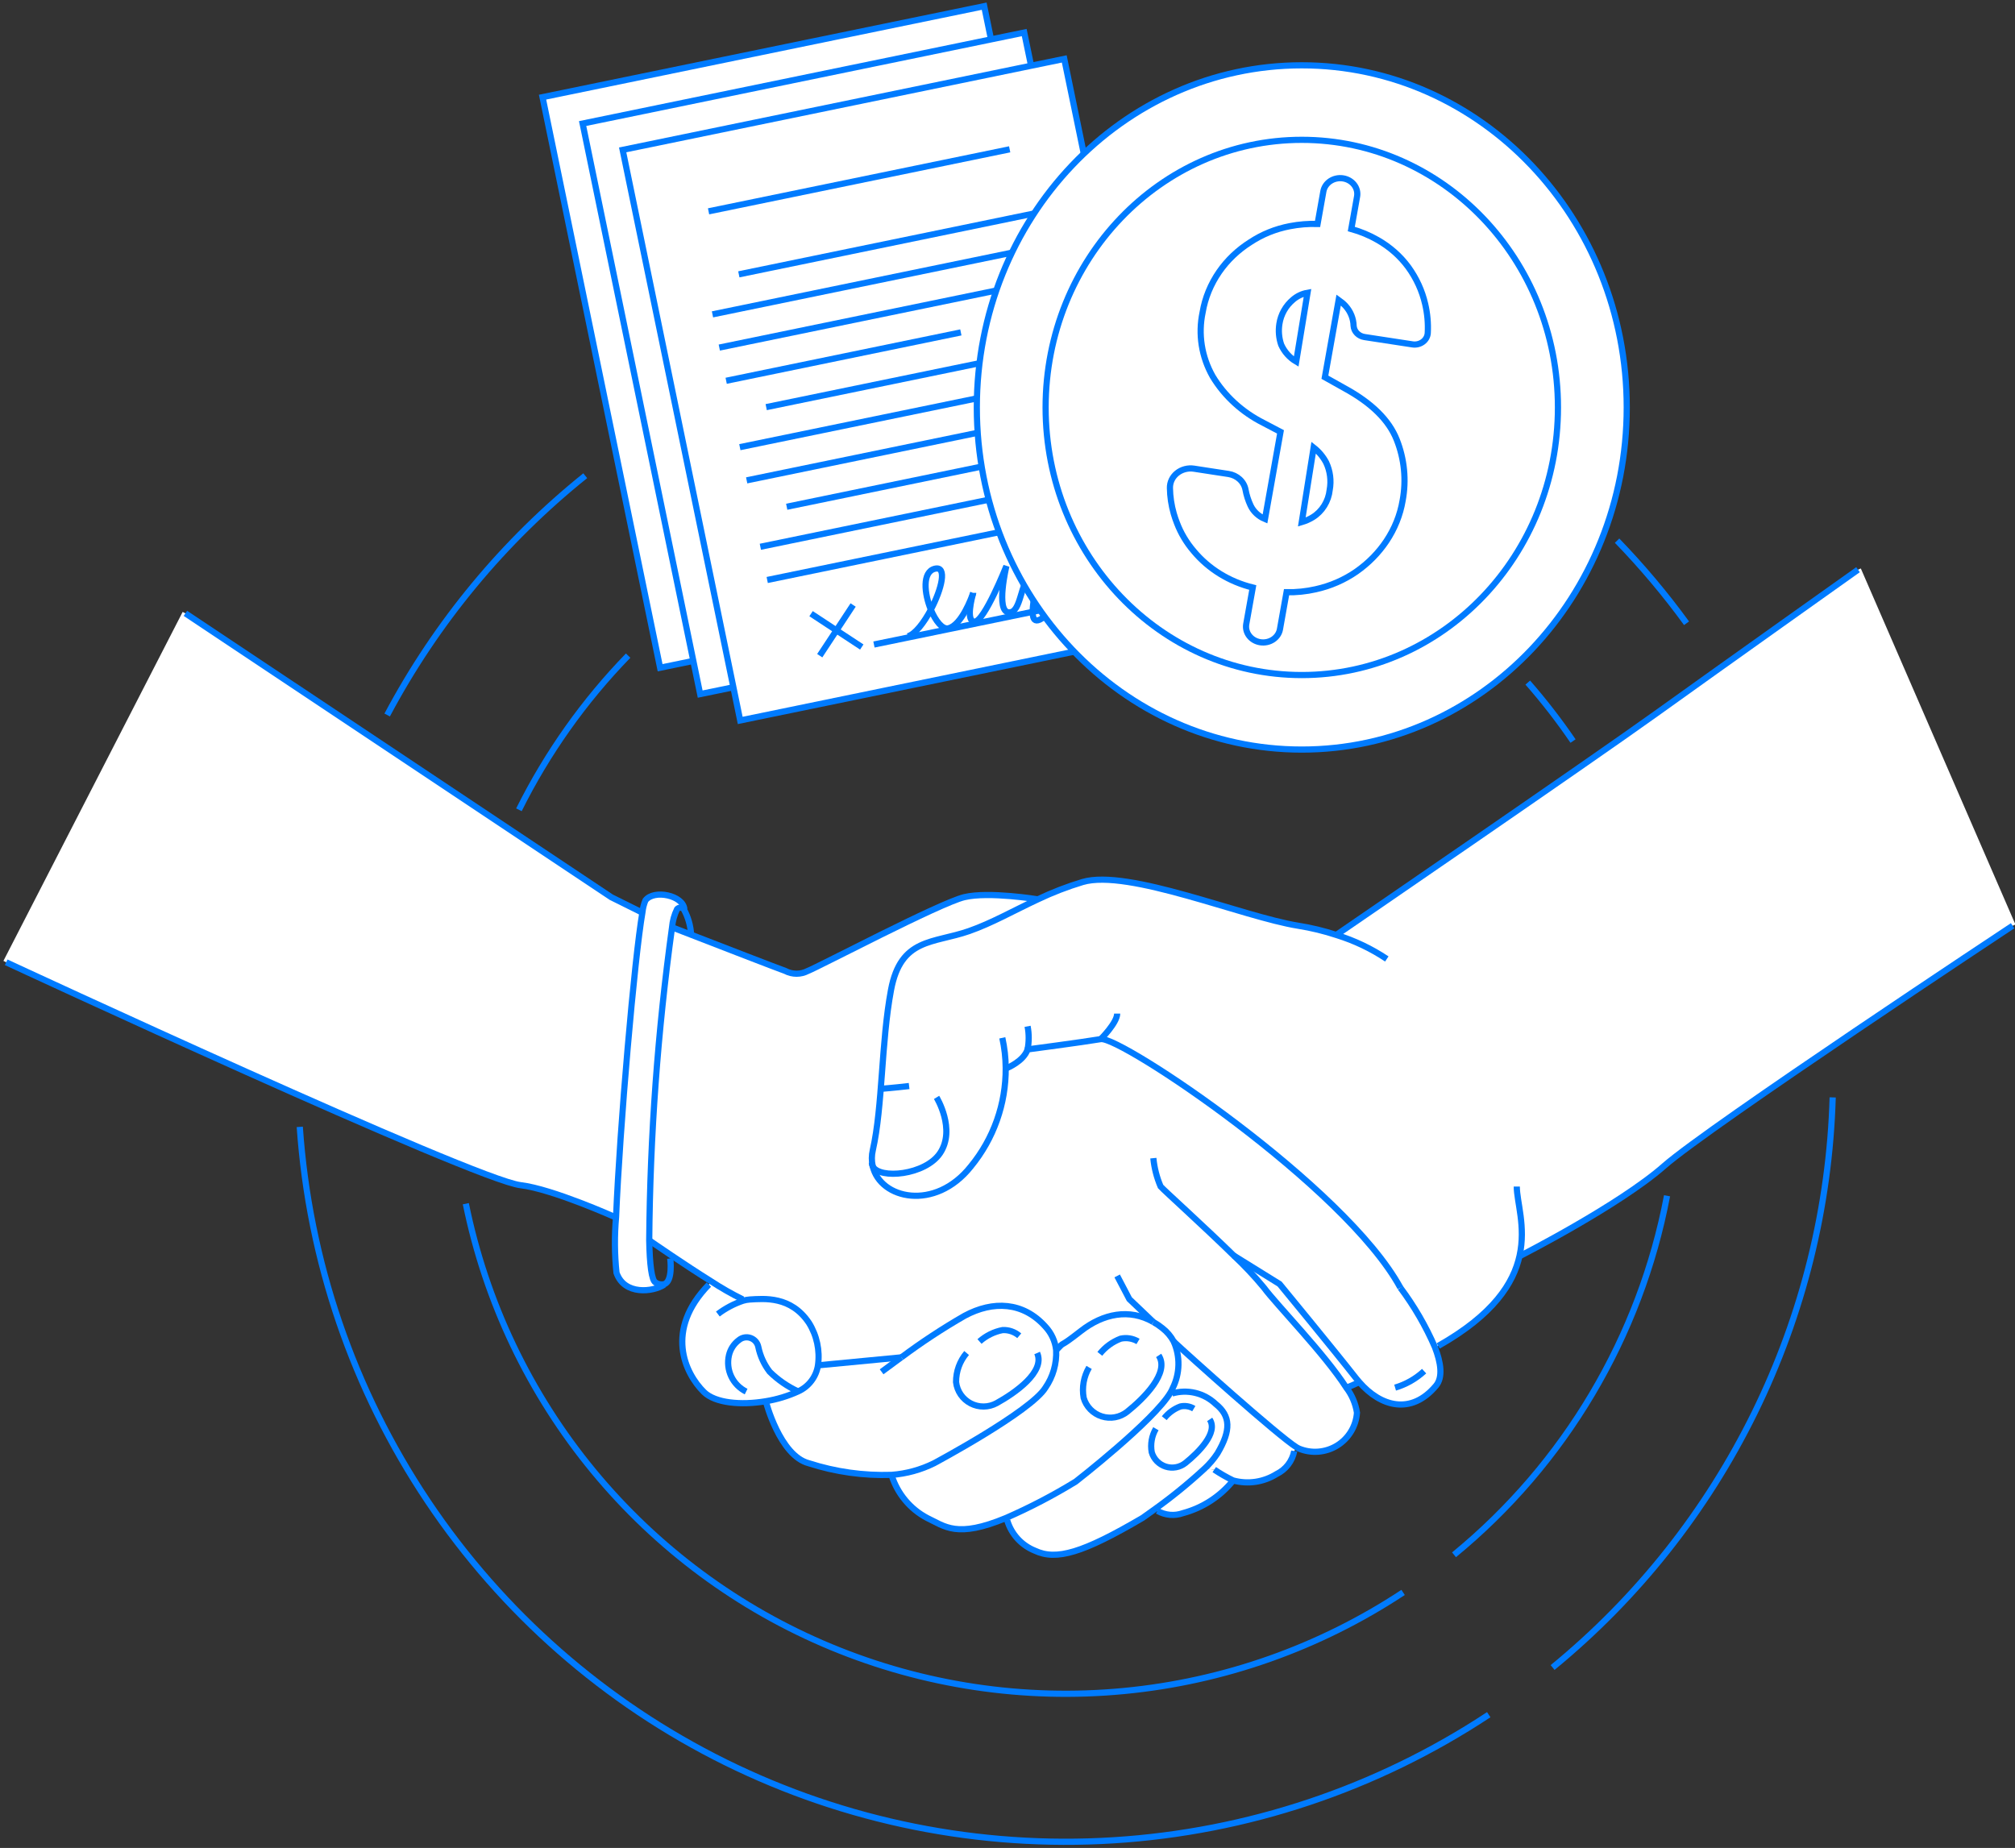 <svg width="326" height="299" viewBox="0 0 326 299" fill="none" xmlns="http://www.w3.org/2000/svg">
<rect x="0" y="0" width="326" height="299" fill="#333333" stroke="none"/>
<path d="M141.189 188.694C140.996 187.833 141.002 186.939 141.206 186.081C142.799 179.034 142.558 168.634 144.148 160.179C145.739 151.724 150.982 152.676 156.779 150.649C160.48 149.351 163.943 147.355 167.884 145.524C170.232 144.403 172.663 143.462 175.154 142.712C182.535 140.538 201.061 148.35 210.034 149.786C212.155 150.123 214.244 150.632 216.282 151.307L216.323 151.184C216.323 151.184 257.245 123.134 267.943 115.453C278.642 107.772 300.604 92.175 300.604 92.175L325.618 149.785C325.618 149.785 276.506 182.246 269.238 188.646C261.97 195.046 245.986 203.18 245.986 203.18L245.856 203.149C244.88 207.619 241.634 212.717 232.685 217.77L232.145 217.958C230.664 214.55 228.792 211.328 226.566 208.353C217.64 191.935 181.24 167.606 178.093 168.129C174.946 168.652 166.254 169.796 166.254 169.796C165.616 171.717 162.943 172.791 162.943 172.791H162.715C162.758 178.6 160.763 184.24 157.077 188.728C151.254 196.074 142.387 193.99 141.189 188.694Z" fill="white"/>
<path d="M141.189 188.694C142.385 193.99 151.254 196.069 157.068 188.73C160.754 184.241 162.749 178.602 162.706 172.793H162.935C162.935 172.793 165.607 171.718 166.246 169.798C166.246 169.798 174.93 168.653 178.084 168.13C181.238 167.608 217.632 191.936 226.557 208.355C228.783 211.329 230.656 214.552 232.137 217.96C233.106 220.463 233.475 222.846 232.308 224.227C228.284 229.01 223.364 227.603 219.911 223.627C219.74 223.434 219.569 223.227 219.399 223.017C215.927 218.584 207.019 207.76 207.019 207.76L199.585 203.147C201.319 204.771 202.948 206.501 204.46 208.333C206.45 211.046 214.278 219.038 217.794 224.517C218.698 225.703 219.293 227.095 219.522 228.568C219.448 229.644 219.118 230.69 218.56 231.614C218.003 232.538 217.232 233.316 216.315 233.885C215.396 234.452 214.355 234.792 213.279 234.877C212.202 234.965 211.121 234.792 210.125 234.377C210.002 234.326 209.882 234.262 209.771 234.189C206.795 232.345 192.145 219.204 189.871 217.061C189.416 216.217 188.791 215.476 188.034 214.888C187.576 214.519 187.089 214.189 186.577 213.902L186.555 213.884C182.702 211.693 178.486 212.517 174.845 215.363C170.828 218.517 172.59 216.655 170.852 218.464C170.703 217.041 170.095 215.707 169.12 214.659C165.52 210.619 160.64 210.419 156.048 212.891C152.504 214.927 149.084 217.176 145.807 219.621L132.442 220.9L132.326 220.878C132.653 218.5 132.137 216.082 130.868 214.044C127.964 209.664 123.606 210.115 121.31 210.251C120.933 210.277 120.561 210.344 120.199 210.451L120.17 210.251C118.39 209.375 116.667 208.391 115.009 207.302C112.835 205.946 110.476 204.384 108.59 203.117C106.512 201.719 105.021 200.686 105.021 200.686C105.161 183.743 106.394 166.829 108.713 150.044L111.727 151.213C116.611 153.109 125.842 156.68 127.023 157.097C127.587 157.394 128.216 157.55 128.855 157.55C129.493 157.55 130.123 157.394 130.687 157.097C132.36 156.463 152.031 146.105 156.007 145.16C159.983 144.215 167.874 145.517 167.874 145.517C163.928 147.355 160.464 149.351 156.769 150.642C150.979 152.669 145.724 151.71 144.138 160.172C142.553 168.634 142.789 179.027 141.196 186.075C140.994 186.936 140.992 187.831 141.189 188.694Z" fill="white"/>
<path d="M219.417 223.015C219.588 223.226 219.759 223.432 219.93 223.625C219.93 223.625 217.863 224.582 217.822 224.519C214.306 219.04 206.477 211.047 204.487 208.334C202.975 206.505 201.347 204.772 199.613 203.149L207.046 207.762C207.046 207.762 215.946 218.582 219.417 223.015Z" fill="white"/>
<path d="M209.792 234.189L209.387 234.782C209.235 235.58 208.898 236.33 208.406 236.974C207.912 237.619 207.275 238.139 206.546 238.494C205.509 239.145 204.348 239.574 203.137 239.755C201.926 239.934 200.691 239.861 199.51 239.538C198.451 239.026 197.429 238.438 196.452 237.783L194.889 237.613C195.678 236.883 196.377 236.06 196.968 235.163C199.189 231.418 199.112 229.098 196.662 227.148C195.741 226.277 194.608 225.664 193.377 225.368C192.143 225.072 190.855 225.105 189.64 225.464L189.38 225.305C189.512 225.086 189.627 224.857 189.722 224.621C190.306 223.453 190.626 222.17 190.655 220.864C190.684 219.559 190.424 218.262 189.893 217.07C192.165 219.204 206.809 232.345 209.792 234.189Z" fill="white"/>
<path d="M199.51 239.538C197.431 242.114 194.588 243.965 191.39 244.824C190.717 245.067 189.999 245.159 189.287 245.097C188.572 245.034 187.882 244.817 187.262 244.46L186.462 244.448C189.415 242.354 192.23 240.071 194.889 237.614L196.452 237.785C197.429 238.44 198.451 239.026 199.51 239.538Z" fill="white"/>
<path d="M196.662 227.135C199.112 229.084 199.182 231.406 196.968 235.149C196.377 236.046 195.678 236.869 194.889 237.599C192.23 240.056 189.415 242.338 186.462 244.433C185.482 245.144 184.855 245.578 184.855 245.578C175.188 251.257 170.902 252.517 167.444 250.891C166.372 250.464 165.412 249.798 164.633 248.947C163.856 248.094 163.28 247.076 162.952 245.971L162.781 245.583C166.661 243.883 170.421 241.92 174.033 239.706C174.033 239.706 186.676 229.87 189.375 225.284L189.635 225.443C190.851 225.084 192.141 225.052 193.375 225.349C194.608 225.646 195.741 226.261 196.662 227.135Z" fill="white"/>
<path d="M189.895 217.054C190.426 218.247 190.686 219.544 190.657 220.849C190.628 222.156 190.308 223.437 189.724 224.606C189.628 224.842 189.514 225.071 189.382 225.289C186.681 229.875 174.04 239.711 174.04 239.711C170.428 241.925 166.668 243.888 162.788 245.588C154.758 248.93 152.889 246.955 150.005 245.6C147.257 244.149 145.194 241.67 144.263 238.706V238.624C146.651 238.445 148.982 237.807 151.128 236.745C151.128 236.745 166.794 228.373 169.149 224.514C170.375 222.739 170.984 220.61 170.881 218.454C172.619 216.644 170.857 218.507 174.874 215.353C178.515 212.505 182.733 211.683 186.584 213.873L186.606 213.892C187.119 214.179 187.605 214.509 188.063 214.878C188.818 215.467 189.444 216.209 189.895 217.054Z" fill="white"/>
<path d="M145.816 219.617C149.097 217.172 152.52 214.926 156.067 212.888C160.659 210.415 165.539 210.615 169.138 214.656C170.114 215.703 170.722 217.037 170.871 218.461C170.973 220.615 170.365 222.745 169.138 224.521C166.784 228.378 151.117 236.752 151.117 236.752C148.972 237.814 146.641 238.451 144.253 238.631C139.713 238.781 135.181 238.146 130.858 236.752C126.145 235.53 123.894 226.711 123.894 226.711C125.699 226.417 127.457 225.884 129.121 225.125C129.971 224.744 130.712 224.155 131.274 223.412C131.837 222.669 132.203 221.797 132.339 220.875L132.456 220.897L145.816 219.617Z" fill="white"/>
<path d="M165.706 5.268L166.815 10.636L100.738 24.252L118.653 111.2L113.28 112.304L112.171 106.931L94.261 19.99L160.333 6.373L165.706 5.268Z" fill="white"/>
<path d="M160.333 6.373L94.261 19.99L112.171 106.931L106.798 108.041L87.777 15.72L159.229 1L160.333 6.373Z" fill="white"/>
<path d="M120.214 210.45C120.576 210.342 120.948 210.275 121.325 210.25C123.621 210.12 127.971 209.662 130.884 214.042C132.153 216.081 132.668 218.498 132.341 220.876C132.205 221.799 131.839 222.67 131.276 223.413C130.714 224.157 129.973 224.746 129.122 225.127C127.459 225.886 125.701 226.419 123.896 226.713C119.886 227.387 115.716 227.023 113.884 225.221C110.809 222.185 107.502 215.209 114.684 207.841L115.026 207.299C116.684 208.387 118.407 209.371 120.187 210.248L120.214 210.45Z" fill="white"/>
<path d="M110.714 147.096L110.649 147.149C110.585 147.064 110.504 146.994 110.41 146.944C110.316 146.894 110.213 146.866 110.107 146.861C110.001 146.856 109.895 146.874 109.797 146.915C109.699 146.955 109.611 147.017 109.54 147.096C109.089 148.019 108.813 149.019 108.728 150.043C106.41 166.827 105.176 183.741 105.036 200.684C105.111 204.588 105.422 207.161 106.051 207.507C106.443 207.779 106.926 207.883 107.396 207.8L107.42 207.877C105.67 209.04 101.001 209.626 99.731 205.934C99.418 202.941 99.394 199.924 99.661 196.925C100.266 182.403 102.632 155.067 103.933 147.577C104.002 146.926 104.164 146.287 104.414 145.681C105.817 143.843 110.549 144.9 110.714 147.096Z" fill="white"/>
<path d="M103.616 147.519L103.939 147.579C102.636 155.078 100.27 182.412 99.668 196.927H99.497C99.497 196.927 89.375 192.382 84.23 191.771C76.773 190.891 1.007 155.705 1.007 155.705L29.996 99.239L98.904 145.175L103.616 147.519Z" fill="white"/>
<path d="M300.597 92.175L325.611 149.785" stroke="white" strokeWidth="0.587" strokeLinecap="round" strokeLinejoin="round"/>
<path d="M1 155.698L29.996 99.239" stroke="white" strokeWidth="0.587" strokeLinecap="round" strokeLinejoin="round"/>
<path d="M240.86 277.437C222.744 289.402 201.806 296.408 180.138 297.76C158.469 299.109 136.824 294.756 117.362 285.134C97.9 275.512 81.3 260.956 69.217 242.917C57.134 224.878 49.991 203.988 48.499 182.328" stroke="#007BFF" strokeWidth="0.587" strokeLinecap="round" strokeLinejoin="round"/>
<path d="M296.504 177.56C295.99 195.282 291.678 212.688 283.861 228.6C276.043 244.515 264.902 258.565 251.19 269.804" stroke="#007BFF" strokeWidth="0.587" strokeLinecap="round" strokeLinejoin="round"/>
<path d="M227.003 257.655C213.48 266.587 197.972 272.064 181.839 273.605C165.706 275.148 149.442 272.707 134.472 266.498C119.502 260.288 106.284 250.501 95.979 237.994C85.673 225.486 78.594 210.639 75.363 194.759" stroke="#007BFF" strokeWidth="0.587" strokeLinecap="round" strokeLinejoin="round"/>
<path d="M269.705 193.477C265.384 216.282 253.185 236.844 235.241 251.566" stroke="#007BFF" strokeWidth="0.587" strokeLinecap="round" strokeLinejoin="round"/>
<path d="M254.496 119.902C252.245 116.602 249.799 113.443 247.173 110.443" stroke="#007BFF" strokeWidth="0.587" strokeLinecap="round" strokeLinejoin="round"/>
<path d="M83.955 131.024C88.524 121.848 94.484 113.434 101.624 106.08" stroke="#007BFF" strokeWidth="0.587" strokeLinecap="round" strokeLinejoin="round"/>
<path d="M272.859 100.842C269.421 96.119 265.665 91.655 261.622 87.478" stroke="#007BFF" strokeWidth="0.587" strokeLinecap="round" strokeLinejoin="round"/>
<path d="M62.64 115.687C70.584 100.741 81.486 87.568 94.683 76.971" stroke="#007BFF" strokeWidth="0.587" strokeLinecap="round" strokeLinejoin="round"/>
<path d="M216.328 151.182C216.328 151.182 257.25 123.132 267.948 115.451C278.647 107.77 300.604 92.175 300.604 92.175" stroke="#007BFF" strokeWidth="0.587" strokeLinecap="round" strokeLinejoin="round"/>
<path d="M245.982 203.18C245.982 203.18 261.965 195.041 269.235 188.646C276.504 182.251 325.615 149.785 325.615 149.785" stroke="#007BFF" strokeWidth="0.587" strokeLinecap="round" strokeLinejoin="round"/>
<path d="M1 155.698C1 155.698 76.768 190.893 84.225 191.764C89.37 192.375 99.492 196.92 99.492 196.92" stroke="#007BFF" strokeWidth="0.587" strokeLinecap="round" strokeLinejoin="round"/>
<path d="M103.62 147.518L98.904 145.175L29.996 99.239" stroke="#007BFF" strokeWidth="0.587" strokeLinecap="round" strokeLinejoin="round"/>
<path d="M111.8 151.059C111.7 149.689 111.307 148.355 110.649 147.149C110.585 147.063 110.504 146.994 110.41 146.944C110.316 146.894 110.213 146.866 110.107 146.861C110.001 146.856 109.895 146.874 109.797 146.915C109.699 146.955 109.611 147.017 109.54 147.096C109.089 148.019 108.813 149.019 108.728 150.043C106.41 166.827 105.176 183.741 105.036 200.684C105.111 204.588 105.422 207.161 106.051 207.507C106.443 207.779 106.926 207.883 107.396 207.8C108.933 207.402 108.436 203.614 108.436 203.614" stroke="#007BFF" strokeWidth="0.587" strokeLinecap="round" strokeLinejoin="round"/>
<path d="M110.714 147.096C110.543 144.9 105.817 143.85 104.425 145.681C104.174 146.287 104.012 146.926 103.943 147.577C102.639 155.076 100.273 182.41 99.672 196.925C99.405 199.924 99.428 202.941 99.742 205.934C101.004 209.626 105.673 209.04 107.43 207.877" stroke="#007BFF" strokeWidth="0.587" strokeLinecap="round" strokeLinejoin="round"/>
<path d="M108.728 150.043L111.742 151.211C116.627 153.108 125.857 156.678 127.038 157.095C127.603 157.393 128.232 157.548 128.87 157.548C129.509 157.548 130.138 157.393 130.703 157.095C132.375 156.462 152.047 146.103 156.022 145.158C159.998 144.213 167.89 145.515 167.89 145.515" stroke="#007BFF" strokeWidth="0.587" strokeLinecap="round" strokeLinejoin="round"/>
<path d="M105.036 200.684C105.036 200.684 106.528 201.717 108.605 203.115C110.485 204.383 112.851 205.944 115.024 207.301C116.682 208.389 118.406 209.373 120.185 210.25" stroke="#007BFF" strokeWidth="0.587" strokeLinecap="round" strokeLinejoin="round"/>
<path d="M245.395 191.981C245.395 194.46 246.879 198.453 245.853 203.149C244.877 207.619 241.631 212.717 232.682 217.772" stroke="#007BFF" strokeWidth="0.587" strokeLinecap="round" strokeLinejoin="round"/>
<path d="M224.367 155.158C221.872 153.494 219.151 152.195 216.287 151.305C214.249 150.63 212.16 150.123 210.039 149.785C201.066 148.351 182.533 140.537 175.159 142.71C172.668 143.461 170.237 144.401 167.89 145.522C163.943 147.36 160.48 149.356 156.784 150.648C150.994 152.674 145.739 151.715 144.154 160.177C142.568 168.64 142.804 179.032 141.212 186.08C141.007 186.937 141.001 187.831 141.195 188.692C142.39 193.988 151.259 196.067 157.073 188.728C160.759 184.24 162.755 178.6 162.711 172.791C162.699 171.153 162.514 169.521 162.159 167.922" stroke="#007BFF" strokeWidth="0.587" strokeLinecap="round" strokeLinejoin="round"/>
<path d="M162.94 172.791C162.94 172.791 165.612 171.717 166.251 169.796C166.251 169.796 174.935 168.652 178.089 168.129C181.243 167.606 217.637 191.935 226.562 208.353" stroke="#007BFF" strokeWidth="0.587" strokeLinecap="round" strokeLinejoin="round"/>
<path d="M226.562 208.353C228.788 211.328 230.661 214.55 232.142 217.958C233.111 220.461 233.48 222.845 232.313 224.225C228.289 229.009 223.369 227.601 219.916 223.625C219.745 223.432 219.574 223.226 219.404 223.015C215.932 218.582 207.024 207.759 207.024 207.759L199.59 203.146" stroke="#007BFF" strokeWidth="0.587" strokeLinecap="round" strokeLinejoin="round"/>
<path d="M186.597 187.39C186.749 188.972 187.146 190.52 187.773 191.981C188.26 192.545 194.754 198.4 199.604 203.149C201.338 204.772 202.966 206.503 204.478 208.334C206.469 211.047 214.297 219.04 217.813 224.519C218.717 225.705 219.311 227.097 219.54 228.57C219.467 229.646 219.137 230.692 218.578 231.616C218.021 232.54 217.251 233.318 216.333 233.886C215.414 234.454 214.374 234.794 213.298 234.879C212.221 234.966 211.14 234.794 210.144 234.378C210.021 234.327 209.901 234.264 209.79 234.191C206.814 232.347 192.164 219.205 189.89 217.063L189.879 217.051" stroke="#007BFF" strokeWidth="0.587" strokeLinecap="round" strokeLinejoin="round"/>
<path d="M209.387 234.782C209.235 235.58 208.898 236.33 208.406 236.974C207.912 237.619 207.275 238.139 206.546 238.494C205.509 239.145 204.348 239.574 203.137 239.755C201.926 239.934 200.691 239.861 199.51 239.538C198.451 239.026 197.429 238.438 196.452 237.783" stroke="#007BFF" strokeWidth="0.587" strokeLinecap="round" strokeLinejoin="round"/>
<path d="M199.51 239.538C197.431 242.114 194.588 243.965 191.39 244.824C190.717 245.067 189.999 245.159 189.287 245.097C188.572 245.034 187.882 244.817 187.262 244.46" stroke="#007BFF" strokeWidth="0.587" strokeLinecap="round" strokeLinejoin="round"/>
<path d="M178.089 168.129C178.089 168.129 180.744 165.498 180.744 164.001" stroke="#007BFF" strokeWidth="0.587" strokeLinecap="round" strokeLinejoin="round"/>
<path d="M166.251 169.796C166.487 168.563 166.487 167.295 166.251 166.061" stroke="#007BFF" strokeWidth="0.587" strokeLinecap="round" strokeLinejoin="round"/>
<path d="M141.054 188.147C141.053 188.34 141.1 188.528 141.189 188.699C142.252 190.848 149.704 190.154 152.095 186.573C154.671 182.704 151.524 177.56 151.524 177.56" stroke="#007BFF" strokeWidth="0.587" strokeLinecap="round" strokeLinejoin="round"/>
<path d="M142.64 176.162C142.64 176.162 144.553 176.015 147.082 175.721" stroke="#007BFF" strokeWidth="0.587" strokeLinecap="round" strokeLinejoin="round"/>
<path d="M225.711 224.519C227.459 224.003 229.065 223.091 230.403 221.852" stroke="#007BFF" strokeWidth="0.587" strokeLinecap="round" strokeLinejoin="round"/>
<path d="M219.921 223.625C219.921 223.625 217.854 224.582 217.813 224.519" stroke="#007BFF" strokeWidth="0.587" strokeLinecap="round" strokeLinejoin="round"/>
<path d="M116.14 212.612C117.373 211.68 118.749 210.952 120.214 210.458C120.576 210.35 120.948 210.284 121.325 210.258C123.621 210.128 127.971 209.67 130.884 214.051C132.153 216.089 132.668 218.507 132.341 220.885C132.205 221.807 131.839 222.679 131.276 223.422C130.714 224.165 129.973 224.755 129.122 225.136C127.459 225.894 125.701 226.427 123.896 226.721C119.886 227.396 115.716 227.032 113.884 225.23C110.809 222.194 107.502 215.218 114.684 207.849" stroke="#007BFF" strokeWidth="0.587" strokeLinecap="round" strokeLinejoin="round"/>
<path d="M145.816 219.617C144.459 220.605 143.332 221.444 142.633 221.961" stroke="#007BFF" strokeWidth="0.587" strokeLinecap="round" strokeLinejoin="round"/>
<path d="M123.896 226.714C123.896 226.714 126.146 235.533 130.86 236.755C135.183 238.149 139.715 238.785 144.254 238.634C146.642 238.455 148.973 237.818 151.119 236.755C151.119 236.755 166.786 228.383 169.14 224.524C170.367 222.749 170.975 220.618 170.873 218.464C170.724 217.041 170.116 215.707 169.14 214.659C165.54 210.619 160.661 210.419 156.069 212.891C152.524 214.927 149.104 217.176 145.828 219.621" stroke="#007BFF" strokeWidth="0.587" strokeLinecap="round" strokeLinejoin="round"/>
<path d="M145.828 219.621H145.823L132.457 220.9" stroke="#007BFF" strokeWidth="0.587" strokeLinecap="round" strokeLinejoin="round"/>
<path d="M156.386 218.917C155.273 220.232 154.668 221.901 154.678 223.625C154.761 224.35 155.02 225.043 155.434 225.645C155.848 226.246 156.403 226.736 157.051 227.073C157.699 227.41 158.419 227.582 159.149 227.575C159.879 227.568 160.596 227.381 161.237 227.032C164.273 225.353 169.135 221.953 167.797 218.917" stroke="#007BFF" strokeWidth="0.587" strokeLinecap="round" strokeLinejoin="round"/>
<path d="M158.471 217.054C159.532 216.113 160.825 215.474 162.217 215.204C163.196 215.162 164.155 215.491 164.901 216.127" stroke="#007BFF" strokeWidth="0.587" strokeLinecap="round" strokeLinejoin="round"/>
<path d="M186.575 213.884C182.723 211.693 178.506 212.517 174.865 215.363C170.849 218.517 172.61 216.655 170.873 218.464C170.837 218.5 170.802 218.541 170.761 218.582" stroke="#007BFF" strokeWidth="0.587" strokeLinecap="round" strokeLinejoin="round"/>
<path d="M144.261 238.716C145.192 241.681 147.256 244.16 150.003 245.61C152.887 246.967 154.765 248.94 162.786 245.598C166.666 243.898 170.427 241.935 174.038 239.721C174.038 239.721 186.681 229.885 189.381 225.3C189.512 225.081 189.627 224.852 189.722 224.616C190.306 223.448 190.626 222.166 190.655 220.859C190.684 219.554 190.424 218.257 189.893 217.065C189.439 216.221 188.813 215.479 188.056 214.892C187.599 214.523 187.112 214.193 186.599 213.906" stroke="#007BFF" strokeWidth="0.587" strokeLinecap="round" strokeLinejoin="round"/>
<path d="M176.198 221.247C175.33 222.735 175.019 224.483 175.323 226.179C175.528 226.88 175.902 227.519 176.411 228.04C176.922 228.563 177.553 228.951 178.248 229.173C178.942 229.393 179.681 229.441 180.399 229.311C181.117 229.18 181.791 228.875 182.364 228.423C185.077 226.251 189.287 222.076 187.455 219.31" stroke="#007BFF" strokeWidth="0.587" strokeLinecap="round" strokeLinejoin="round"/>
<path d="M177.935 219.052C178.82 217.946 179.987 217.099 181.311 216.597C182.27 216.388 183.273 216.55 184.118 217.049" stroke="#007BFF" strokeWidth="0.587" strokeLinecap="round" strokeLinejoin="round"/>
<path d="M162.952 245.986C163.28 247.091 163.856 248.11 164.633 248.96C165.412 249.813 166.372 250.477 167.444 250.906C170.902 252.533 175.188 251.27 184.855 245.593C184.855 245.593 185.482 245.159 186.462 244.448C189.415 242.354 192.23 240.071 194.889 237.614C195.678 236.885 196.377 236.061 196.968 235.164C199.189 231.419 199.112 229.099 196.662 227.15C195.741 226.279 194.608 225.665 193.377 225.37C192.143 225.074 190.855 225.107 189.64 225.465" stroke="#007BFF" strokeWidth="0.587" strokeLinecap="round" strokeLinejoin="round"/>
<path d="M187.009 231.165C186.338 232.315 186.099 233.666 186.334 234.976C186.491 235.518 186.782 236.013 187.175 236.418C187.57 236.823 188.058 237.124 188.596 237.297C189.134 237.467 189.707 237.505 190.262 237.402C190.817 237.302 191.34 237.064 191.783 236.714C193.879 235.034 197.139 231.805 195.712 229.661" stroke="#007BFF" strokeWidth="0.587" strokeLinecap="round" strokeLinejoin="round"/>
<path d="M188.357 229.463C189.044 228.607 189.949 227.951 190.976 227.565C191.718 227.403 192.492 227.529 193.143 227.919" stroke="#007BFF" strokeWidth="0.587" strokeLinecap="round" strokeLinejoin="round"/>
<path d="M180.744 206.445L182.711 210.197L186.575 213.884L186.597 213.902" stroke="#007BFF" strokeWidth="0.587" strokeLinecap="round" strokeLinejoin="round"/>
<path d="M129.122 225.129C127.416 224.346 125.86 223.272 124.525 221.953C123.617 220.77 122.989 219.4 122.687 217.941C122.622 217.611 122.473 217.304 122.255 217.049C122.036 216.795 121.754 216.602 121.438 216.489C121.122 216.375 120.782 216.347 120.451 216.405C120.12 216.463 119.81 216.607 119.551 216.82C118.729 217.429 118.154 218.312 117.93 219.31C117.671 220.456 117.805 221.655 118.31 222.715C118.814 223.776 119.661 224.637 120.713 225.158" stroke="#007BFF" strokeWidth="0.587" strokeLinecap="round" strokeLinejoin="round"/>
<path d="M179.306 104.3L119.757 116.567L118.653 111.2L100.738 24.252L166.815 10.636L172.183 9.532L188.812 90.213" fill="white"/>
<path d="M179.306 104.3L119.757 116.567L118.653 111.2L100.738 24.252L166.815 10.636L172.183 9.532L188.812 90.213" stroke="#007BFF" strokeWidth="0.587" strokeLinecap="round" strokeLinejoin="round"/>
<path d="M118.653 111.2L113.28 112.304L112.171 106.931L94.261 19.99L160.333 6.373L165.706 5.268L166.815 10.636V10.641" stroke="#007BFF" strokeWidth="0.587" strokeLinecap="round" strokeLinejoin="round"/>
<path d="M112.171 106.931L106.798 108.041L87.777 15.72L159.229 1L160.333 6.373" stroke="#007BFF" strokeWidth="0.587" strokeLinecap="round" strokeLinejoin="round"/>
<path d="M114.636 34.194L163.35 24.158" stroke="#007BFF" strokeWidth="0.587" strokeLinecap="round" strokeLinejoin="round"/>
<path d="M119.533 44.389L168.248 34.346" stroke="#007BFF" strokeWidth="0.587" strokeLinecap="round" strokeLinejoin="round"/>
<path d="M115.27 50.865L169.357 39.719" stroke="#007BFF" strokeWidth="0.587" strokeLinecap="round" strokeLinejoin="round"/>
<path d="M116.374 56.237L170.461 45.093" stroke="#007BFF" strokeWidth="0.587" strokeLinecap="round" strokeLinejoin="round"/>
<path d="M117.484 61.61L155.453 53.783" stroke="#007BFF" strokeWidth="0.587" strokeLinecap="round" strokeLinejoin="round"/>
<path d="M123.961 65.874L172.675 55.839" stroke="#007BFF" strokeWidth="0.587" strokeLinecap="round" strokeLinejoin="round"/>
<path d="M119.698 72.351L173.786 61.212" stroke="#007BFF" strokeWidth="0.587" strokeLinecap="round" strokeLinejoin="round"/>
<path d="M120.802 77.723L174.889 66.578" stroke="#007BFF" strokeWidth="0.587" strokeLinecap="round" strokeLinejoin="round"/>
<path d="M127.279 81.992L176 71.951" stroke="#007BFF" strokeWidth="0.587" strokeLinecap="round" strokeLinejoin="round"/>
<path d="M123.016 88.469L177.103 77.325" stroke="#007BFF" strokeWidth="0.587" strokeLinecap="round" strokeLinejoin="round"/>
<path d="M124.125 93.842L178.212 82.698" stroke="#007BFF" strokeWidth="0.587" strokeLinecap="round" strokeLinejoin="round"/>
<path d="M141.394 104.283L146.909 103.15L153.461 101.799L167.073 98.992L169.658 98.457L173.997 97.565" stroke="#007BFF" strokeWidth="0.587" strokeLinecap="round" strokeLinejoin="round"/>
<path d="M157.434 95.997C157.263 96.62 156.205 100.543 157.663 100.584C159.236 100.63 162.824 91.582 162.824 91.582C162.824 91.582 161.068 98.928 163.193 99.081C165.318 99.233 165.009 93.854 166.853 93.355C168.149 93.002 167.075 96.842 167.075 98.993C167.075 99.916 167.275 100.531 167.939 100.36C168.766 100.155 169.265 99.374 169.66 98.457C170.305 96.919 170.674 95.004 171.826 94.717" stroke="#007BFF" strokeWidth="0.587" strokeLinecap="round" strokeLinejoin="round"/>
<path d="M150.6 98.639C151.351 100.466 152.479 101.886 153.429 101.664C155.59 101.141 157.2 96.661 157.428 95.996C157.433 95.977 157.438 95.957 157.446 95.938V95.921" stroke="#007BFF" strokeWidth="0.587" strokeLinecap="round" strokeLinejoin="round"/>
<path d="M150.6 98.64C152.342 95.351 153.306 91.493 151.222 92.028C149.199 92.551 149.522 96.009 150.6 98.64Z" stroke="#007BFF" strokeWidth="0.587" strokeLinecap="round" strokeLinejoin="round"/>
<path d="M146.868 102.955C148.037 102.639 149.481 100.76 150.603 98.64" stroke="#007BFF" strokeWidth="0.587" strokeLinecap="round" strokeLinejoin="round"/>
<path d="M138.025 97.888L135.324 101.992L132.623 106.09" stroke="#007BFF" strokeWidth="0.587" strokeLinecap="round" strokeLinejoin="round"/>
<path d="M131.219 99.291L135.324 101.992L139.423 104.688" stroke="#007BFF" strokeWidth="0.587" strokeLinecap="round" strokeLinejoin="round"/>
<path d="M263.185 65.924C263.185 96.511 239.633 121.28 210.611 121.28C181.589 121.28 158.036 96.511 158.036 65.924C158.036 35.337 181.589 10.567 210.611 10.567C239.633 10.567 263.185 35.337 263.185 65.924Z" fill="white" stroke="#007BFF" strokeWidth="0.584"/>
<path d="M252.055 65.924C252.055 89.849 233.488 109.223 210.611 109.223C187.733 109.223 169.166 89.849 169.166 65.924C169.166 41.998 187.733 22.624 210.611 22.624C233.488 22.624 252.055 41.998 252.055 65.924Z" fill="white" stroke="#007BFF" strokeWidth="0.584"/>
<path d="M190.414 84.622C191.038 86.264 191.953 87.798 193.119 89.163C195.517 92.051 198.879 94.125 202.681 95.062L201.627 100.974C201.569 101.305 201.58 101.644 201.662 101.972C201.745 102.299 201.896 102.608 202.107 102.881C202.318 103.155 202.585 103.387 202.894 103.564C203.202 103.742 203.545 103.861 203.902 103.916C204.261 103.971 204.627 103.96 204.98 103.884C205.334 103.807 205.667 103.667 205.963 103.472C206.258 103.276 206.508 103.028 206.701 102.743C206.892 102.458 207.021 102.14 207.08 101.809L208.146 95.823C209.736 95.854 211.323 95.692 212.867 95.342C215.245 94.815 217.484 93.842 219.441 92.484C221.376 91.131 223.023 89.458 224.3 87.549C225.64 85.547 226.533 83.317 226.927 80.99C227.545 77.683 227.215 74.283 225.966 71.132C224.718 67.976 221.905 65.205 217.53 62.817L214.349 61.034L216.577 48.535C216.984 48.819 217.357 49.142 217.69 49.501C218.505 50.408 218.965 51.544 218.995 52.723C219.025 53.167 219.217 53.589 219.54 53.919C219.862 54.248 220.297 54.466 220.771 54.536L228.512 55.72C228.807 55.766 229.108 55.754 229.399 55.684C229.688 55.615 229.958 55.491 230.191 55.318C230.425 55.146 230.618 54.93 230.755 54.684C230.893 54.439 230.973 54.169 230.991 53.893C231.077 52.314 230.936 50.732 230.572 49.188C230.083 47.054 229.157 45.026 227.843 43.214C226.542 41.442 224.848 39.946 222.876 38.825C221.548 38.063 220.118 37.467 218.622 37.052L219.556 31.801C219.615 31.469 219.603 31.13 219.522 30.803C219.439 30.475 219.288 30.166 219.076 29.893C218.865 29.62 218.597 29.388 218.289 29.21C217.981 29.033 217.638 28.913 217.279 28.859C216.921 28.804 216.555 28.815 216.201 28.891C215.848 28.968 215.514 29.108 215.219 29.303C214.623 29.699 214.222 30.297 214.102 30.967L213.165 36.231C211.66 36.188 210.154 36.31 208.679 36.595C206.372 37.035 204.192 37.918 202.277 39.187C200.271 40.456 198.563 42.085 197.252 43.978C195.876 45.966 194.962 48.198 194.569 50.531C193.821 54.059 194.394 57.719 196.195 60.904C198.109 64.075 200.951 66.68 204.395 68.419L207.169 69.876L204.657 83.976C203.615 83.544 202.785 82.767 202.329 81.799C201.945 80.978 201.669 80.118 201.507 79.237C201.391 78.6 201.065 78.013 200.572 77.556C200.08 77.1 199.446 76.797 198.758 76.689L196.438 76.336L193.167 75.832C192.682 75.759 192.185 75.785 191.712 75.91C191.238 76.035 190.801 76.254 190.43 76.553C190.058 76.853 189.763 77.224 189.564 77.64C189.365 78.057 189.269 78.509 189.279 78.965C189.302 80.366 189.51 81.76 189.9 83.115C190.05 83.632 190.222 84.133 190.414 84.622Z" stroke="#007BFF" strokeWidth="0.587" strokeLinecap="round" strokeLinejoin="round"/>
<path d="M207.275 55.767C206.907 54.686 206.809 53.531 206.988 52.402C207.223 50.87 208.009 49.477 209.195 48.484C209.861 47.908 210.671 47.524 211.538 47.374L209.707 58.504C208.632 57.867 207.783 56.911 207.275 55.767Z" stroke="#007BFF" strokeWidth="0.587" strokeLinecap="round" strokeLinejoin="round"/>
<path d="M212.386 83.688C211.829 84.028 211.232 84.292 210.611 84.473L212.53 72.416C213.361 73.063 214.05 73.886 214.551 74.829C215.203 76.205 215.405 77.764 215.126 79.269C215.029 80.175 214.73 81.045 214.255 81.812C213.78 82.578 213.14 83.221 212.386 83.688Z" stroke="#007BFF" strokeWidth="0.587" strokeLinecap="round" strokeLinejoin="round"/>
</svg>
